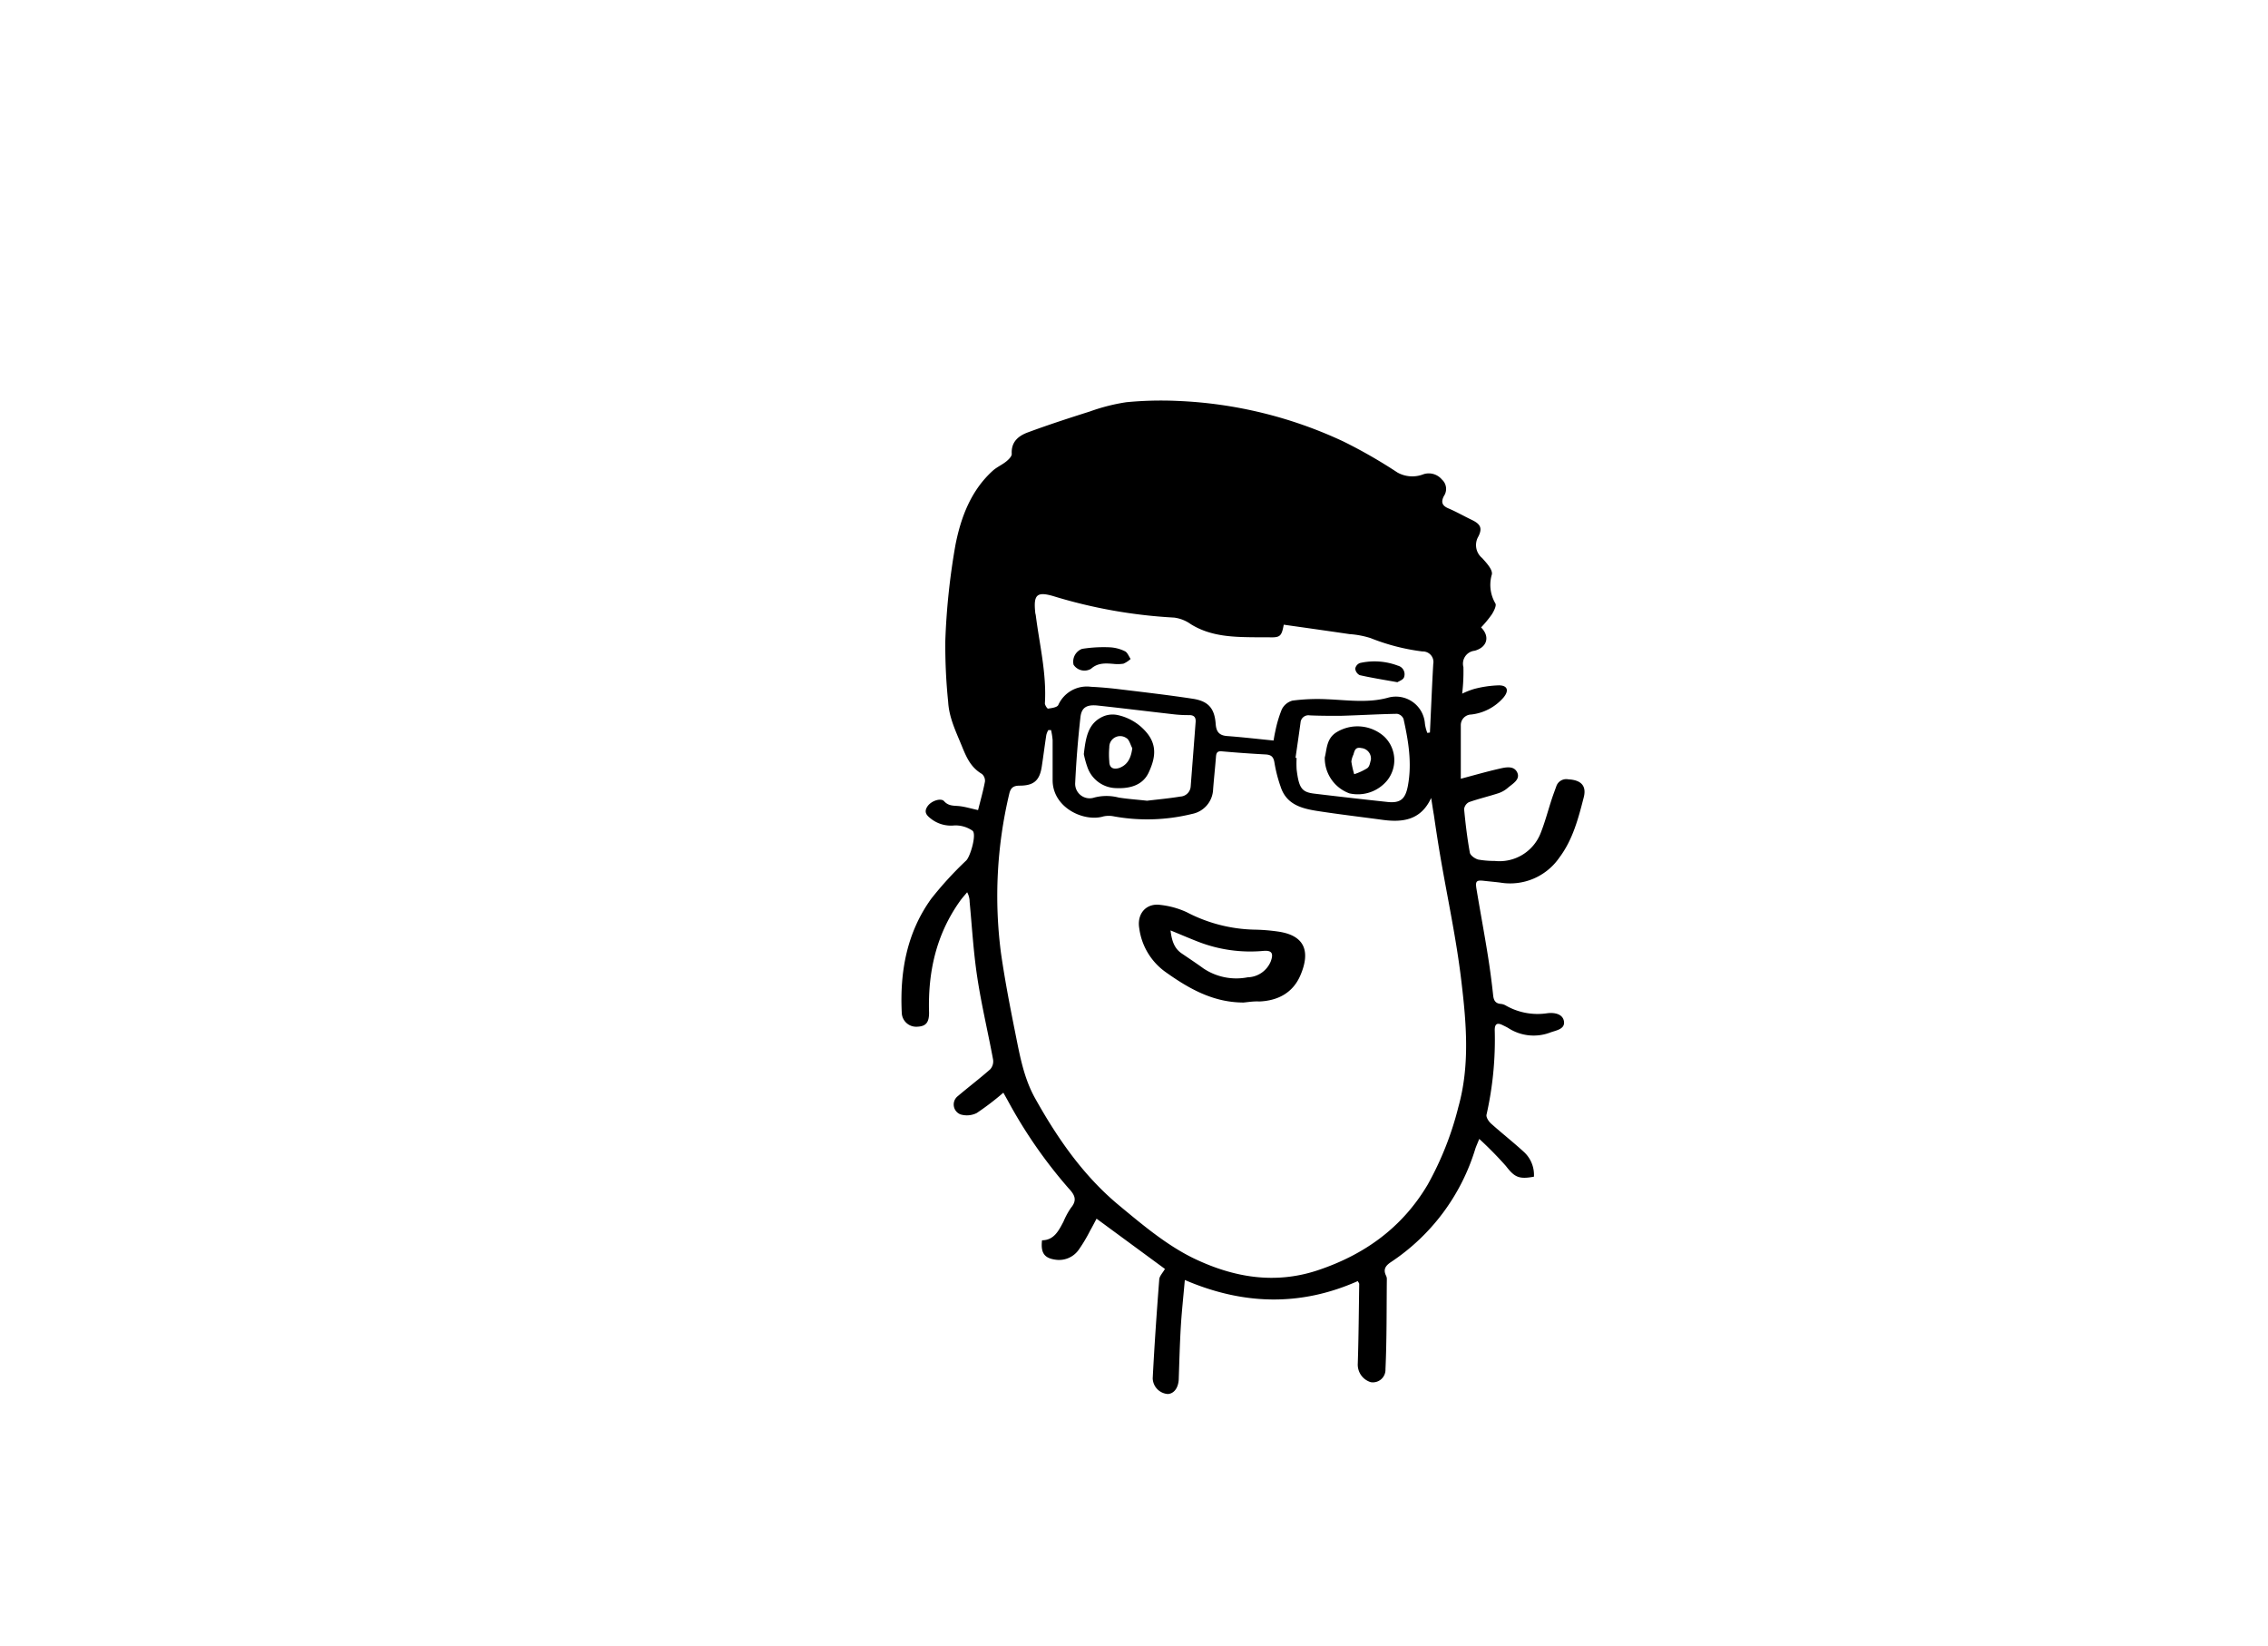 <svg id="Layer_1" data-name="Layer 1" xmlns="http://www.w3.org/2000/svg" viewBox="0 0 348.94 253.13"><path d="M227.87,96.51c1.4,1.4.95,3.06-1,3.59a2,2,0,0,0-1.72,2.51,28.66,28.66,0,0,1-.19,4.09,12.09,12.09,0,0,1,1.83-.72,16.71,16.71,0,0,1,3.81-.56c1.35,0,1.59.81.74,1.85a7.69,7.69,0,0,1-5,2.64,1.63,1.63,0,0,0-1.59,1.67c0,2.67,0,5.35,0,8.21,2-.53,3.87-1.07,5.78-1.51,1-.23,2.35-.59,2.89.52s-.7,1.75-1.44,2.39a4.26,4.26,0,0,1-1.43.82c-1.5.49-3.05.85-4.55,1.38a1.39,1.39,0,0,0-.74,1.07c.21,2.24.48,4.48.88,6.69.08.44.78.93,1.29,1.07a14,14,0,0,0,2.53.21,6.8,6.8,0,0,0,7.09-4.32c.67-1.7,1.13-3.47,1.7-5.21.21-.64.45-1.27.68-1.91a1.62,1.62,0,0,1,1.87-1.11c1.88.1,2.83.93,2.37,2.75-.83,3.23-1.68,6.51-3.74,9.26a9.2,9.2,0,0,1-9.12,3.87c-.8-.1-1.61-.17-2.41-.26-1.25-.15-1.45,0-1.23,1.29.55,3.32,1.17,6.62,1.7,9.93q.51,3.15.85,6.32c.08.79.3,1.29,1.15,1.38a1.86,1.86,0,0,1,.73.21,9.86,9.86,0,0,0,6.37,1.24c1-.15,2.45,0,2.65,1.23s-1.26,1.4-2.13,1.73a7.17,7.17,0,0,1-6.46-.71c-.29-.17-.6-.31-.9-.46-.84-.4-1.16-.1-1.16.79a52.39,52.39,0,0,1-1.26,13c-.1.37.29,1,.64,1.33,1.7,1.53,3.51,2.94,5.19,4.49A4.77,4.77,0,0,1,236,181c-2.35.44-3,.05-4.31-1.64a56.64,56.64,0,0,0-4.1-4.17c-.32.8-.49,1.16-.61,1.53a32.09,32.09,0,0,1-13,17.43c-.84.57-1.19,1.13-.73,2.08a1.18,1.18,0,0,1,.12.49c-.05,4.63,0,9.27-.21,13.89a1.94,1.94,0,0,1-2.26,2,2.82,2.82,0,0,1-2-2.87c.13-4.08.16-8.16.22-12.24,0-.1-.1-.21-.22-.44-8.78,3.9-17.6,3.7-26.61-.17-.22,2.52-.47,4.79-.61,7.06-.16,2.67-.23,5.35-.32,8,0,1.43-.67,2.41-1.67,2.48a2.49,2.49,0,0,1-2.34-2.42c.26-5.05.61-10.1,1-15.14,0-.56.56-1.09.88-1.68l-10.52-7.73c-.33.62-.65,1.25-1,1.86a23.63,23.63,0,0,1-1.69,2.84,3.7,3.7,0,0,1-3.53,1.62c-1.78-.22-2.4-1-2.17-3,1.83,0,2.56-1.46,3.3-2.87a11.66,11.66,0,0,1,1.15-2.12c1-1.2.58-2-.36-3a73.72,73.72,0,0,1-9.35-13.48l-.69-1.23a41.71,41.71,0,0,1-4.1,3.13,3.39,3.39,0,0,1-2.49.21,1.63,1.63,0,0,1-.43-2.8c1.65-1.4,3.38-2.71,5-4.14a1.83,1.83,0,0,0,.44-1.49c-.78-4.22-1.79-8.4-2.43-12.64-.59-3.85-.81-7.76-1.18-11.64a3.05,3.05,0,0,0-.38-1.46c-.38.46-.79.9-1.13,1.39-3.65,5.14-4.92,10.93-4.73,17.13,0,1.51-.47,2.11-1.84,2.16a2.22,2.22,0,0,1-2.36-2.12c-.31-6.33.77-12.34,4.53-17.56a54.56,54.56,0,0,1,5.4-5.9c.65-.68,1.62-4.07.95-4.57a4.6,4.6,0,0,0-2.78-.81,5,5,0,0,1-3.57-1c-.64-.49-1.19-1-.59-1.91s2.11-1.35,2.57-.82c.72.81,1.58.66,2.45.77s1.72.37,2.78.6c.36-1.45.78-2.91,1.06-4.39a1.38,1.38,0,0,0-.47-1.17c-1.69-1-2.35-2.49-3.05-4.2-.91-2.25-2-4.41-2.14-6.88a84.9,84.9,0,0,1-.44-9.41A105.62,105.62,0,0,1,147,83.82c.83-4.22,2.37-8.37,5.76-11.43.62-.55,1.42-.89,2.07-1.42.37-.3.86-.79.83-1.16-.11-1.86,1.05-2.77,2.48-3.3,3.14-1.16,6.33-2.2,9.53-3.21a29.33,29.33,0,0,1,5.62-1.43,55.6,55.6,0,0,1,7.85-.2,66.49,66.49,0,0,1,25.59,6.26A77.19,77.19,0,0,1,215,72.68a4.68,4.68,0,0,0,4,.27,2.63,2.63,0,0,1,2.84.81,1.94,1.94,0,0,1,.31,2.54c-.47.91-.3,1.48.69,1.9,1.21.51,2.35,1.17,3.54,1.74,1.37.65,1.74,1.26,1.07,2.59a2.59,2.59,0,0,0,.58,3.31c.66.73,1.64,1.78,1.5,2.51a5.63,5.63,0,0,0,.54,4.47c.2.33-.23,1.19-.55,1.69A17.46,17.46,0,0,1,227.87,96.51Zm-7.68,26.23c-1.58,3.44-4.39,3.8-7.55,3.36-3.33-.45-6.66-.84-10-1.36-2.41-.38-4.73-1-5.61-3.73a21.5,21.5,0,0,1-.95-3.69c-.14-.91-.5-1.22-1.37-1.27q-3.37-.18-6.73-.48c-.73-.07-.86.28-.9.88-.13,1.65-.31,3.3-.44,5a4,4,0,0,1-3.24,3.75,28.78,28.78,0,0,1-12,.38,3.9,3.9,0,0,0-1.63,0c-2.94.9-7.78-1.28-7.82-5.53,0-2.07,0-4.14,0-6.21a11.47,11.47,0,0,0-.24-1.54l-.42,0a2.84,2.84,0,0,0-.31.75c-.25,1.62-.45,3.24-.7,4.86-.32,2.13-1.21,2.94-3.41,2.94-1,0-1.4.36-1.61,1.33A67.88,67.88,0,0,0,154,146.57c.59,4.12,1.38,8.21,2.2,12.29.69,3.44,1.3,6.94,3.05,10.07,3.46,6.2,7.48,12,13,16.55,3.62,3,7.33,6.12,11.51,8.13,6,2.86,12.34,4,19,1.78,7.24-2.42,13-6.6,16.89-13.16a48.57,48.57,0,0,0,4.72-11.93c1.81-6.46,1.23-13,.45-19.51s-2.12-12.64-3.21-19c-.36-2.13-.69-4.27-1-6.41C220.46,124.53,220.33,123.63,220.19,122.74Zm-24.25-8.83c.05-.24.13-.81.26-1.37a19,19,0,0,1,1-3.4,2.59,2.59,0,0,1,1.65-1.37,29.69,29.69,0,0,1,5.33-.21c3.14.13,6.31.61,9.37-.24a4.48,4.48,0,0,1,5.68,4,6.07,6.07,0,0,0,.37,1.42l.4-.06c.17-3.52.31-7,.51-10.54a1.62,1.62,0,0,0-1.65-1.93,32.22,32.22,0,0,1-8-2.06,13.78,13.78,0,0,0-3.23-.61c-3-.44-5.95-.86-8.93-1.28l-1.19-.17c-.33,1.8-.56,2-2.3,1.94-.55,0-1.1,0-1.65,0C190,98,186.39,98,183.19,96A5.6,5.6,0,0,0,180.65,95,77.61,77.61,0,0,1,162,91.68c-2.48-.71-3-.17-2.73,2.48,0,.17.07.33.09.5.57,4.5,1.68,8.94,1.4,13.53,0,.27.36.83.49.81.55-.08,1.38-.18,1.57-.55a4.81,4.81,0,0,1,5-2.81c1.36.07,2.71.18,4.06.34,3.87.47,7.75.91,11.61,1.5,2.44.37,3.38,1.49,3.55,3.9.09,1.18.54,1.75,1.76,1.84C191.11,113.39,193.43,113.66,195.94,113.91Zm-19.47,9.26c1.74-.21,3.44-.36,5.11-.64a1.67,1.67,0,0,0,1.61-1.55q.39-5,.76-9.9c.06-.75-.25-1.09-1-1.08a19.52,19.52,0,0,1-2.42-.13c-3.88-.44-7.75-.92-11.63-1.34-1.69-.18-2.5.28-2.67,1.79q-.57,5.06-.81,10.14a2.23,2.23,0,0,0,2.94,2.22,7.44,7.44,0,0,1,3.75,0C173.54,122.91,175,123,176.47,123.17Zm22.85-6.59.17,0a15.08,15.08,0,0,0,0,1.78c.35,2.87.79,3.49,2.73,3.72q5.63.68,11.26,1.28c2,.21,2.74-.47,3.12-2.44.67-3.51.09-6.93-.66-10.33a1.29,1.29,0,0,0-1-.79c-2.91.05-5.82.23-8.73.31-1.57,0-3.14,0-4.7-.07a1.22,1.22,0,0,0-1.42,1.13C199.84,113,199.58,114.78,199.32,116.58Z"/><path d="M191.34,154.21c-4.63,0-8.35-2.08-12-4.68a9.84,9.84,0,0,1-4.06-6.73c-.39-2.24,1.06-3.93,3.29-3.6a13,13,0,0,1,4,1.11A23.54,23.54,0,0,0,193,143a28.23,28.23,0,0,1,3.67.3c4.52.66,4.78,3.53,3.39,6.75-1.14,2.64-3.41,3.88-6.31,4C192.94,154,192.14,154.13,191.34,154.21Zm-11.25-11.09c.19,1.52.53,2.73,1.72,3.54s2.25,1.51,3.35,2.31a9.09,9.09,0,0,0,6.8,1.36,3.94,3.94,0,0,0,3.56-2.47c.45-1.24.14-1.7-1.15-1.59a22.13,22.13,0,0,1-10-1.4C183,144.34,181.67,143.76,180.09,143.12Z"/><path d="M171.32,102.12c-1.23-.1-2.42-.19-3.47.76a2,2,0,0,1-2.68-.63,2.1,2.1,0,0,1,1.31-2.44,21.09,21.09,0,0,1,4.28-.24,5.92,5.92,0,0,1,2.32.61c.39.19.59.78.87,1.18a3.88,3.88,0,0,1-1.11.73A5.92,5.92,0,0,1,171.32,102.12Z"/><path d="M215,104.94c-2.19-.39-4-.68-5.81-1.09a1.26,1.26,0,0,1-.68-1,1.15,1.15,0,0,1,.71-.86,10.14,10.14,0,0,1,5.84.4,1.36,1.36,0,0,1,.95,1.8C215.87,104.58,215.21,104.79,215,104.94Z"/><path d="M166.75,116c.3-2.6.65-4.84,3.11-5.85A3.74,3.74,0,0,1,172,110a8,8,0,0,1,4.53,2.83c1.58,2,1.13,4,.2,6s-2.95,2.49-5,2.4a4.78,4.78,0,0,1-4.39-3.12A14.33,14.33,0,0,1,166.75,116Zm7.46-.9c-.3-.55-.47-1.35-.93-1.58a1.67,1.67,0,0,0-2.61,1.43,12.09,12.09,0,0,0,0,2.17c0,1,.63,1.3,1.56,1C173.4,117.67,174,116.74,174.21,115.06Z"/><path d="M203.82,116.51c.33-1.2.22-2.86,1.77-3.85a6.17,6.17,0,0,1,7.32.59,5,5,0,0,1,.52,6.79,5.86,5.86,0,0,1-5.81,2A5.77,5.77,0,0,1,203.82,116.51Zm7.09.4a1.62,1.62,0,0,0-1.45-1.84c-.94-.21-1.05.39-1.23,1a3.52,3.52,0,0,0-.32,1.07,13.37,13.37,0,0,0,.44,1.95,9,9,0,0,0,2-.92C210.75,117.89,210.8,117.21,210.91,116.91Z"/></svg>